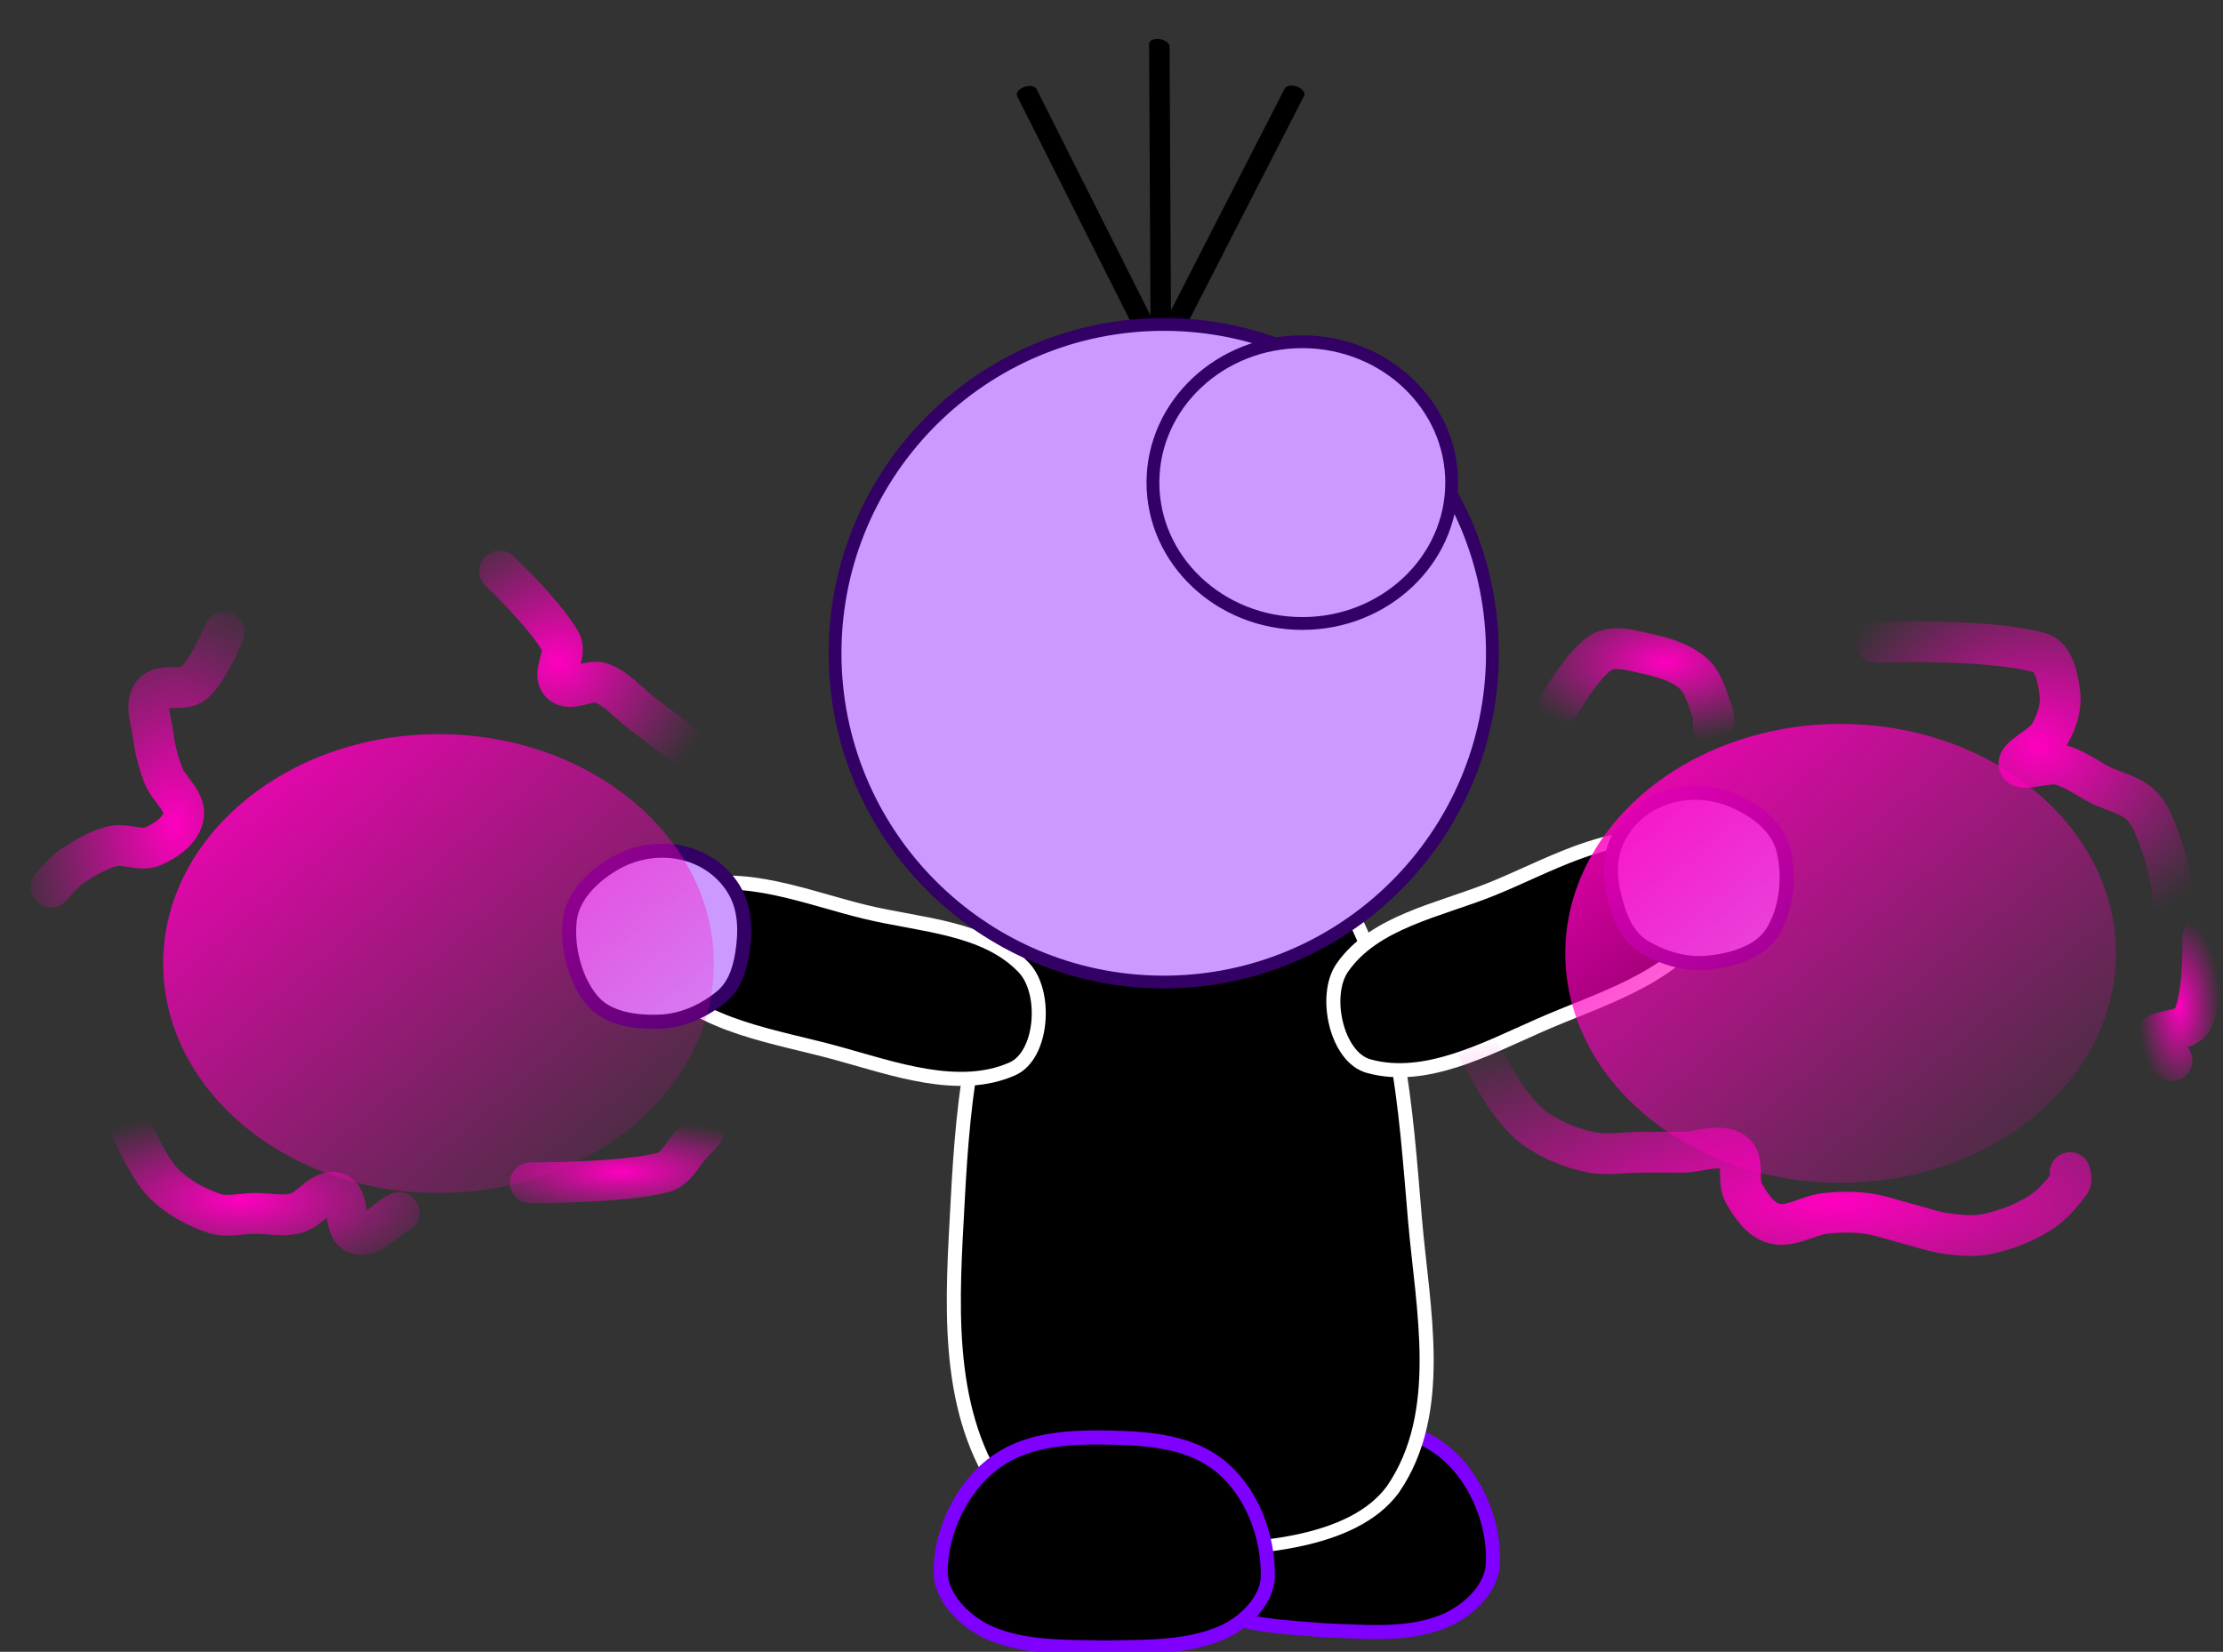 <svg version="1.1" width="109" height="81" viewBox="-1 -1 109 81" xmlns="http://www.w3.org/2000/svg" xmlns:xlink="http://www.w3.org/1999/xlink">
  <rect x="-1" y="-1" width="109" height="81" fill="#333333" stroke="none"/>
  <defs>
    <linearGradient id="grad_1" y2="1">
      <stop offset="0" stop-color="#FF00BF" stop-opacity="1"/>
      <stop offset="1" stop-color="#FF00BF" stop-opacity="0"/>
    </linearGradient>
    <linearGradient id="grad_2" y2="1">
      <stop offset="0" stop-color="#FF00BF" stop-opacity="1"/>
      <stop offset="1" stop-color="#FF00BF" stop-opacity="0"/>
    </linearGradient>
    <radialGradient id="grad_3" cx="0.545" cy="0.416" r="0.759">
      <stop offset="0" stop-color="#FF00BF" stop-opacity="1"/>
      <stop offset="1" stop-color="#FF00BF" stop-opacity="0"/>
    </radialGradient>
    <radialGradient id="grad_4" cx="0.714" cy="0.759" r="0.986">
      <stop offset="0" stop-color="#FF00BF" stop-opacity="1"/>
      <stop offset="1" stop-color="#FF00BF" stop-opacity="0"/>
    </radialGradient>
    <radialGradient id="grad_5" cx="0.399" cy="0.638" r="0.83">
      <stop offset="0" stop-color="#FF00BF" stop-opacity="1"/>
      <stop offset="1" stop-color="#FF00BF" stop-opacity="0"/>
    </radialGradient>
    <radialGradient id="grad_6" cx="0.318" cy="0.524" r="0.886">
      <stop offset="0" stop-color="#FF00BF" stop-opacity="1"/>
      <stop offset="1" stop-color="#FF00BF" stop-opacity="0"/>
    </radialGradient>
    <radialGradient id="grad_7" cx="0.524" cy="0.778" r="1.011">
      <stop offset="0" stop-color="#FF00BF" stop-opacity="1"/>
      <stop offset="1" stop-color="#FF00BF" stop-opacity="0"/>
    </radialGradient>
    <radialGradient id="grad_8" cx="0.596" cy="0.811" r="1.054">
      <stop offset="0" stop-color="#FF00BF" stop-opacity="1"/>
      <stop offset="1" stop-color="#FF00BF" stop-opacity="0"/>
    </radialGradient>
    <radialGradient id="grad_9" cx="0.681" cy="0.211" r="1.026">
      <stop offset="0" stop-color="#FF00BF" stop-opacity="1"/>
      <stop offset="1" stop-color="#FF00BF" stop-opacity="0"/>
    </radialGradient>
    <radialGradient id="grad_10" cx="0.555" cy="0.562" r="0.731">
      <stop offset="0" stop-color="#FF00BF" stop-opacity="1"/>
      <stop offset="1" stop-color="#FF00BF" stop-opacity="0"/>
    </radialGradient>
  </defs>
  <!-- Exported by Scratch - http://scratch.mit.edu/ -->
  <path id="ID0.28877942729741335" fill="#000000" stroke="#7F00FF" stroke-width="2" d="M 298.025 324 C 304.460 324 310.138 324.604 314.514 328.198 C 318.827 331.741 321.611 337.901 321.500 343.500 C 321.426 347.192 317.871 350.560 314.500 352 C 309.420 354.167 303.524 353.802 298 353.850 C 292.456 353.635 286.561 353.742 281.500 351.500 C 278.326 350.095 274.995 346.802 275 343.350 C 275.008 337.855 277.268 331.864 281.536 328.198 C 285.835 324.508 291.590 324 298.025 324 Z " transform="matrix(0.344, 0.015, -0.015, 0.344, -33.25, -47.25)"/>
  <path id="ID0.6785501558333635" fill="#000000" stroke="#FFFFFF" stroke-width="2" d="M 201.600 245.800 C 209.309 245.869 219.929 246.926 223.600 253.800 C 232.205 269.938 233.187 289.303 234.600 307.500 C 235.732 322.089 239.073 338.929 231.600 351.500 C 225.956 360.392 211.998 361.463 201.600 361.500 C 192.327 361.526 180.336 359.646 175.600 351.500 C 167.727 337.950 168.913 320.560 169.600 304.800 C 170.350 287.347 171.836 268.799 180.600 253.500 C 184.213 247.019 194.151 245.734 201.600 245.800 Z " transform="matrix(0.345, 0.001, -0.001, 0.301, -12.25, -34)"/>
  <g id="ID0.5338938259519637" transform="matrix(1, 0, 0, 1, 7, -22)">
    <path id="ID0.09260875266045332" fill="#000000" stroke="#FFFFFF" stroke-width="2" d="M 264.850 259.700 C 267.723 256.250 276.326 257.195 278.250 261.250 C 282.171 269.530 279.293 279.671 278.100 288.750 C 277.015 296.968 276.524 306.848 270.450 312.550 C 267.023 315.791 258.522 312.915 256.550 308.500 C 253.315 301.226 256.692 292.561 258 284.600 C 259.396 276.115 259.340 266.337 264.850 259.700 Z " transform="matrix(-0.134, 0.317, 0.317, 0.134, -21.2, -54.2)"/>
    <path id="ID0.8909183316864073" fill="#CC99FF" stroke="#330066" stroke-width="2" d="M 265 298 C 268.587 298 272.159 298.948 274.190 301.517 C 276.515 304.453 278.104 309.157 277.450 313.100 C 276.907 316.345 273.811 318.883 270.950 320.500 C 268.224 322.084 264.852 322.559 261.650 322.150 C 259.392 321.868 257.542 320.487 255.810 318.483 C 253.790 316.118 252 313.311 252 310 C 252 306.689 253.457 303.689 255.810 301.517 C 258.163 299.345 261.413 298 265 298 Z " transform="matrix(-0.293, 0.181, 0.181, 0.293, 45.7, -71.85)"/>
  </g>
  <path id="ID0.5196907157078385" fill="none" stroke="#000000" stroke-width="2" stroke-linecap="round" d="M 240 147.300 L 233.350 84 " transform="matrix(-0.486, -0.15, -0.089, 0.289, 183.35, 14.25)"/>
  <path id="ID0.5196907157078385" fill="none" stroke="#000000" stroke-width="2" stroke-linecap="round" d="M 240 147.300 L 233.350 84 " transform="matrix(0.487, -0.146, 0.087, 0.29, -71.6, 13.25)"/>
  <path id="ID0.5196907157078385" fill="none" stroke="#000000" stroke-width="2" stroke-linecap="round" d="M 240 147.300 L 231.400 74.100 " transform="matrix(0.499, 0.096, -0.057, 0.297, -55.4, -43)"/>
  <path id="ID0.7701462963595986" fill="#CC99FF" stroke="#330066" stroke-width="2" d="M 224.675 185.300 C 238.835 185.300 251.666 191.054 260.958 200.350 C 270.249 209.645 276 222.483 276 236.650 C 276 250.817 270.249 263.655 260.958 272.950 C 251.666 282.246 238.835 288 224.675 288 C 210.515 288 197.684 282.246 188.392 272.950 C 179.101 263.655 173.350 250.817 173.350 236.650 C 173.350 222.483 179.101 209.645 188.392 200.350 C 197.684 191.054 210.515 185.300 224.675 185.300 Z " transform="matrix(0.314, 0.001, -0.001, 0.314, -14.25, -43.5)"/>
  <path id="ID0.5253645898774266" fill="#CC99FF" stroke="#330066" stroke-width="2" d="M 154.025 236 C 160.460 236 166.291 238.465 170.514 242.448 C 174.736 246.430 177.350 251.930 177.350 258 C 177.350 264.070 174.736 269.570 170.514 273.552 C 166.291 277.535 160.460 280 154.025 280 C 147.590 280 141.759 277.535 137.536 273.552 C 133.314 269.570 130.700 264.070 130.700 258 C 130.700 251.930 133.314 246.430 137.536 242.448 C 141.759 238.465 147.590 236 154.025 236 Z " transform="matrix(0.314, 0.001, -0.001, 0.314, 14.75, -58.5)"/>
  <path id="ID0.28877942729741335" fill="#000000" stroke="#7F00FF" stroke-width="2" d="M 298.025 324 C 304.460 324 310.138 324.604 314.514 328.198 C 318.827 331.741 321.611 337.901 321.500 343.500 C 321.426 347.192 317.871 350.560 314.500 352 C 309.420 354.167 303.524 353.802 298 353.850 C 292.456 353.635 286.561 353.742 281.500 351.500 C 278.326 350.095 274.995 346.802 275 343.350 C 275.008 337.855 277.268 331.864 281.536 328.198 C 285.835 324.508 291.590 324 298.025 324 Z " transform="matrix(-0.345, -0.006, -0.006, 0.345, 158.1, -40.5)"/>
  <path id="ID0.8365832129493356" fill="none" stroke="#666666" stroke-width="2" stroke-linecap="round" d="M 177.350 190 " transform="matrix(1, 0, 0, 1, -563.5, -97)"/>
  <path id="ID0.8365832129493356" fill="none" stroke="#666666" stroke-width="2" stroke-linecap="round" d="M 177.350 190 " transform="matrix(1, 0, 0, 1, -261, -190)"/>
  <path id="ID0.8365832129493356" fill="none" stroke="#666666" stroke-width="2" stroke-linecap="round" d="M 177.350 190 " transform="matrix(1, 0, 0, 1, -419, -256)"/>
  <path id="ID0.8365832129493356" fill="none" stroke="#666666" stroke-width="2" stroke-linecap="round" d="M 177.350 190 " transform="matrix(1, 0, 0, 1, -380, -97)"/>
  <path id="ID0.8365832129493356" fill="none" stroke="#666666" stroke-width="2" stroke-linecap="round" d="M 177.350 190 " transform="matrix(1, 0, 0, 1, -265, -300)"/>
  <path id="ID0.8365832129493356" fill="none" stroke="#666666" stroke-width="2" stroke-linecap="round" d="M 177.350 190 " transform="matrix(1, 0, 0, 1, -74, -49)"/>
  <path id="ID0.8365832129493356" fill="none" stroke="#666666" stroke-width="2" stroke-linecap="round" d="M 177.350 190 " transform="matrix(1, 0, 0, 1, -259, -127)"/>
  <path id="ID0.8365832129493356" fill="none" stroke="#666666" stroke-width="2" stroke-linecap="round" d="M 177.350 190 " transform="matrix(1, 0, 0, 1, -60, -57)"/>
  <path id="ID0.8365832129493356" fill="none" stroke="#666666" stroke-width="2" stroke-linecap="round" d="M 177.350 190 " transform="matrix(1, 0, 0, 1, -271, -47)"/>
  <path id="ID0.8365832129493356" fill="none" stroke="#666666" stroke-width="2" stroke-linecap="round" d="M 177.350 190 " transform="matrix(1, 0, 0, 1, -261, -190)"/>
  <path id="ID0.8365832129493356" fill="none" stroke="#666666" stroke-width="2" stroke-linecap="round" d="M 177.350 190 " transform="matrix(1, 0, 0, 1, -419, -256)"/>
  <path id="ID0.8365832129493356" fill="none" stroke="#666666" stroke-width="2" stroke-linecap="round" d="M 177.350 190 " transform="matrix(1, 0, 0, 1, -380, -97)"/>
  <path id="ID0.8365832129493356" fill="none" stroke="#666666" stroke-width="2" stroke-linecap="round" d="M 177.350 190 " transform="matrix(1, 0, 0, 1, -265, -300)"/>
  <path id="ID0.8365832129493356" fill="none" stroke="#666666" stroke-width="2" stroke-linecap="round" d="M 177.350 190 " transform="matrix(1, 0, 0, 1, -74, -49)"/>
  <path id="ID0.8365832129493356" fill="none" stroke="#666666" stroke-width="2" stroke-linecap="round" d="M 177.350 190 " transform="matrix(1, 0, 0, 1, -259, -127)"/>
  <path id="ID0.8365832129493356" fill="none" stroke="#666666" stroke-width="2" stroke-linecap="round" d="M 177.350 190 " transform="matrix(1, 0, 0, 1, -60, -57)"/>
  <path id="ID0.8365832129493356" fill="none" stroke="#666666" stroke-width="2" stroke-linecap="round" d="M 177.350 190 " transform="matrix(1, 0, 0, 1, -271, -47)"/>
  <g id="ID0.5338938259519637" transform="matrix(1, 0, 0, 1, 7, -22)">
    <path id="ID0.09260875266045332" fill="#000000" stroke="#FFFFFF" stroke-width="2" d="M 264.850 259.700 C 267.723 256.250 276.326 257.195 278.250 261.250 C 282.171 269.530 279.293 279.671 278.100 288.750 C 277.015 296.968 276.524 306.848 270.450 312.550 C 267.023 315.791 258.522 312.915 256.550 308.500 C 253.315 301.226 256.692 292.561 258 284.600 C 259.396 276.115 259.340 266.337 264.850 259.700 Z " transform="matrix(0.179, 0.295, -0.295, 0.179, 102.9, -62.45)"/>
    <path id="ID0.8909183316864073" fill="#CC99FF" stroke="#330066" stroke-width="2" d="M 265 298 C 268.587 298 272.159 298.948 274.190 301.517 C 276.515 304.453 278.104 309.157 277.450 313.100 C 276.907 316.345 273.811 318.883 270.950 320.500 C 268.224 322.084 264.852 322.559 261.650 322.150 C 259.392 321.868 257.542 320.487 255.810 318.483 C 253.790 316.118 252 313.311 252 310 C 252 306.689 253.457 303.689 255.810 301.517 C 258.163 299.345 261.413 298 265 298 Z " transform="matrix(0.316, 0.137, -0.137, 0.316, 34.1, -70.2)"/>
  </g>
  <path id="ID0.5165919158607721" fill="url(#grad_1)" stroke="none" d="M 201.500 154 C 205.225 154 208.600 155.261 211.043 157.297 C 213.487 159.334 215 162.146 215 165.250 C 215 168.354 213.487 171.166 211.043 173.203 C 208.600 175.239 205.225 176.500 201.500 176.500 C 197.775 176.500 194.400 175.239 191.957 173.203 C 189.513 171.166 188 168.354 188 165.250 C 188 162.146 189.513 159.334 191.957 157.297 C 194.400 155.261 197.775 154 201.500 154 Z " transform="matrix(1, 0, 0, 1, -181, -119)"/>
  <path id="ID0.5165919158607721" fill="url(#grad_2)" stroke="none" d="M 201.500 154 C 205.225 154 208.600 155.261 211.043 157.297 C 213.487 159.334 215 162.146 215 165.250 C 215 168.354 213.487 171.166 211.043 173.203 C 208.600 175.239 205.225 176.500 201.500 176.500 C 197.775 176.500 194.400 175.239 191.957 173.203 C 189.513 171.166 188 168.354 188 165.250 C 188 162.146 189.513 159.334 191.957 157.297 C 194.400 155.261 197.775 154 201.500 154 Z " transform="matrix(1, 0, 0, 1, -112.25, -119.5)"/>
  <path id="ID0.7451663454994559" fill="none" stroke="url(#grad_3)" stroke-width="2" stroke-linecap="round" d="M 272 149.500 C 272 149.500 277.428 149.286 280 150 C 280.717 150.199 280.908 151.261 281 152 C 281.085 152.681 280.841 153.404 280.500 154 C 280.150 154.613 278.871 155.114 279 155.500 C 279.121 155.864 280.354 155.338 281 155.500 C 281.722 155.681 282.334 156.167 283 156.500 C 283.666 156.833 284.473 156.973 285 157.500 C 285.527 158.027 285.739 158.803 286 159.500 C 286.241 160.143 286.365 160.827 286.500 161.500 C 286.534 161.668 286.500 162 286.500 162 " transform="matrix(1, 0, 0, 1, -181, -119)"/>
  <path id="ID0.565892634447664" fill="none" stroke="url(#grad_4)" stroke-width="2" stroke-linecap="round" d="M 191 149 C 191 149 190.237 150.868 189.500 151.500 C 188.979 151.947 187.929 151.464 187.500 152 C 187.084 152.520 187.417 153.339 187.500 154 C 187.585 154.681 187.759 155.357 188 156 C 188.261 156.697 189.105 157.263 189 158 C 188.900 158.699 188.149 159.222 187.500 159.500 C 186.888 159.762 186.146 159.338 185.500 159.500 C 184.778 159.681 184.120 160.087 183.500 160.500 C 183.108 160.761 182.500 161.500 182.500 161.500 " transform="matrix(1, 0, 0, 1, -181, -119)"/>
  <path id="ID0.04912952799350023" fill="none" stroke="url(#grad_5)" stroke-width="2" stroke-linecap="round" d="M 186.500 173.500 C 186.500 173.500 187.314 175.314 188 176 C 188.686 176.686 189.579 177.193 190.500 177.500 C 191.132 177.711 191.834 177.500 192.500 177.500 C 193.166 177.500 193.854 177.662 194.500 177.500 C 195.222 177.319 195.794 176.265 196.500 176.500 C 197.206 176.735 196.794 178.265 197.500 178.500 C 198.206 178.735 198.834 177.833 199.500 177.500 C 199.667 177.417 199.500 177.500 199.500 177.500 " transform="matrix(1, 0, 0, 1, -181, -119)"/>
  <path id="ID0.4933362430892885" fill="none" stroke="url(#grad_6)" stroke-width="2" stroke-linecap="round" d="M 204.500 146 C 204.500 146 206.765 148.152 207.500 149.500 C 207.819 150.085 207.029 151.029 207.500 151.500 C 207.971 151.971 208.876 151.266 209.500 151.500 C 210.279 151.792 210.834 152.500 211.500 153 C 212.166 153.500 213.500 154.500 213.500 154.500 " transform="matrix(1, 0, 0, 1, -181, -119)"/>
  <path id="ID0.5990025224164128" fill="none" stroke="url(#grad_7)" stroke-width="2" stroke-linecap="round" d="M 206 176 C 206 176 210.394 176.027 212.500 175.500 C 213.185 175.329 213.500 174.500 214 174 C 214.167 173.833 214.500 173.500 214.500 173.500 " transform="matrix(1, 0, 0, 1, -181, -119)"/>
  <path id="ID0.6663485453464091" fill="none" stroke="url(#grad_8)" stroke-width="2" stroke-linecap="round" d="M 252.500 169.500 C 252.500 169.500 253.417 171.223 254 172 C 254.424 172.565 254.901 173.126 255.500 173.500 C 256.260 173.975 257.121 174.324 258 174.500 C 258.816 174.663 259.668 174.500 260.500 174.500 C 261.166 174.500 261.834 174.500 262.500 174.500 C 263.332 174.500 264.307 174.038 265 174.500 C 265.571 174.881 265.159 175.904 265.500 176.500 C 265.850 177.113 266.315 177.829 267 178 C 267.824 178.206 268.656 177.594 269.500 177.500 C 270.162 177.426 270.839 177.417 271.500 177.500 C 272.181 177.585 272.834 177.833 273.500 178 C 274.166 178.167 274.819 178.415 275.500 178.500 C 276.161 178.583 276.850 178.644 277.500 178.500 C 278.375 178.305 279.240 177.975 280 177.500 C 280.599 177.126 281.076 176.565 281.500 176 C 281.606 175.859 281.500 175.500 281.500 175.500 " transform="matrix(1, 0, 0, 1, -181, -119)"/>
  <path id="ID0.6086086388677359" fill="none" stroke="url(#grad_9)" stroke-width="2" stroke-linecap="round" d="M 256.500 152.500 C 256.500 152.500 257.596 150.565 258.500 150 C 259.065 149.647 259.850 149.856 260.500 150 C 261.375 150.195 262.319 150.416 263 151 C 263.565 151.485 263.723 152.309 264 153 C 264.069 153.173 264 153.500 264 153.500 " transform="matrix(1, 0, 0, 1, -181, -119)"/>
  <path id="ID0.8711751201190054" fill="none" stroke="url(#grad_10)" stroke-width="2" stroke-linecap="round" d="M 288 164 C 288 164 288.100 166.799 287.500 168 C 287.167 168.666 285.806 168.387 285.500 169 C 285.306 169.387 286.500 170 286.500 170 " transform="matrix(1, 0, 0, 1, -181, -119)"/>
</svg>